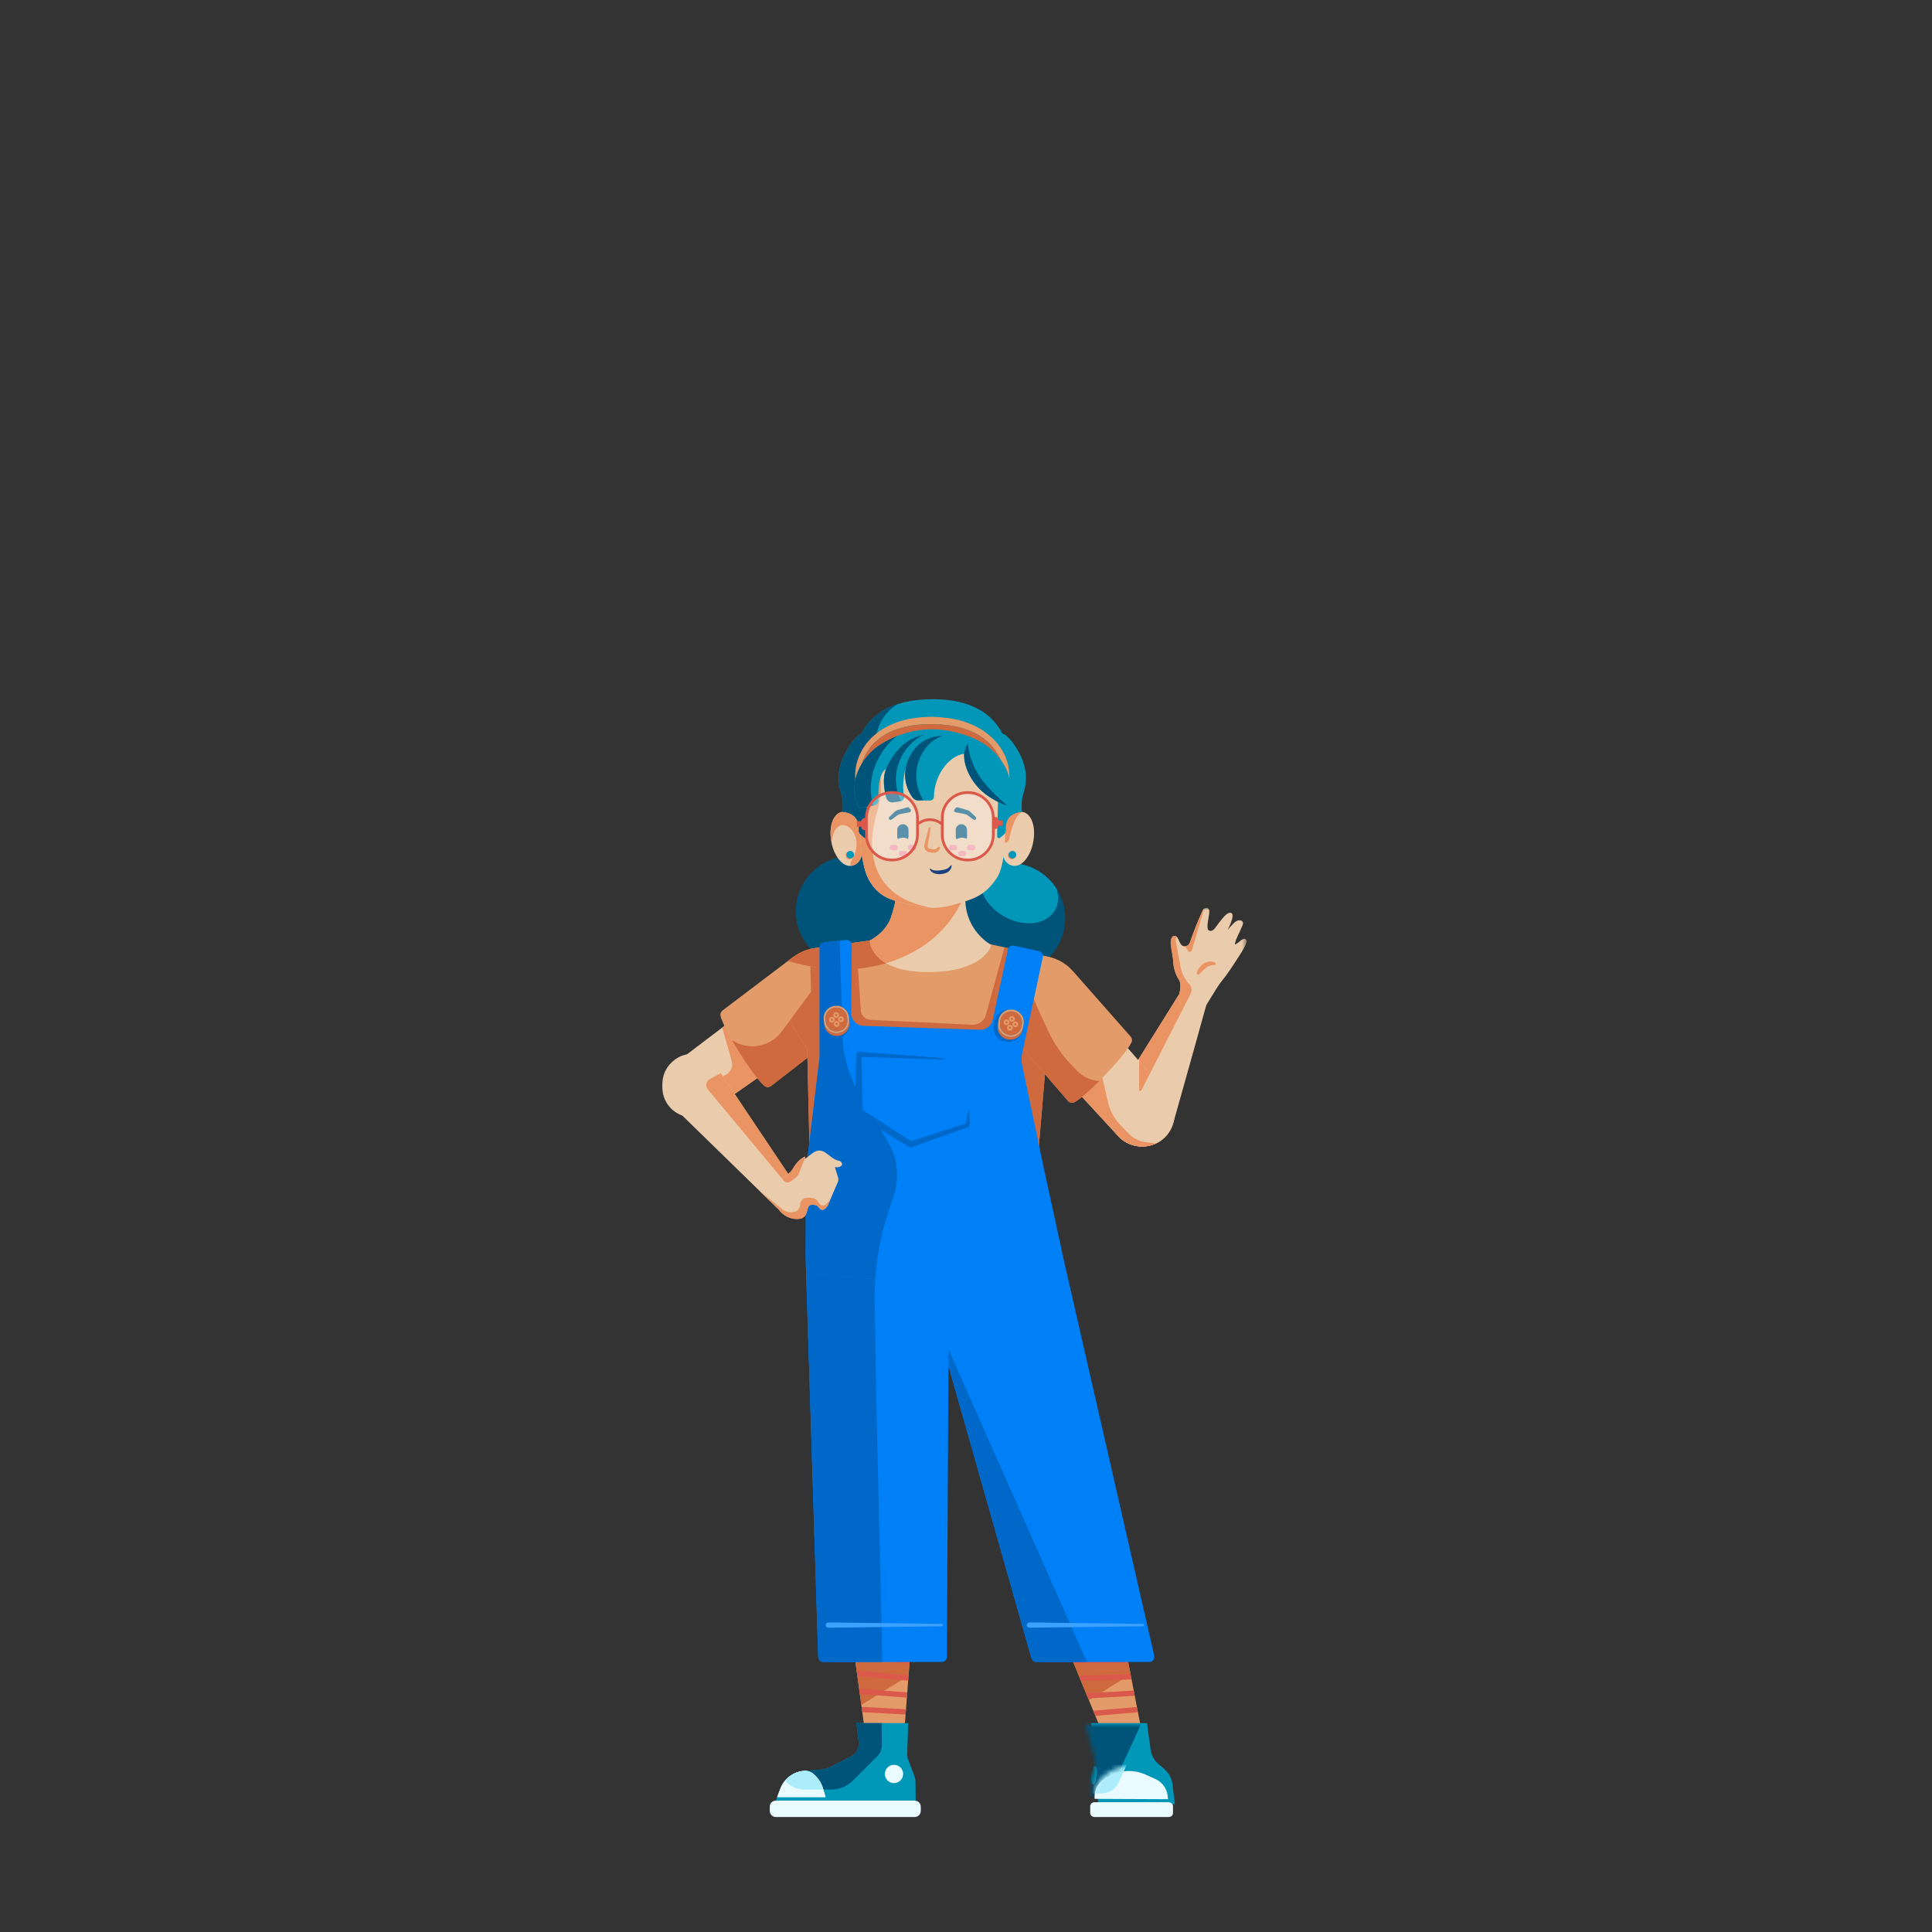 <?xml version="1.0" encoding="UTF-8"?>
<svg width="420px" height="420px" viewBox="0 0 420 420" version="1.1" xmlns="http://www.w3.org/2000/svg" xmlns:xlink="http://www.w3.org/1999/xlink">
    <rect x="0" y="0" width="420" height="420" fill="#333333" stroke="none"/>
    <title>5. Elements_Illustrations/2.Vector/Girl</title>
    <defs>
        <polygon id="path-1" points="0 0 16.505 0 16.505 22.556 0 22.556"></polygon>
        <path d="M0,0 L1.937,7.048 C2.214,8.057 2.179,9.129 1.836,10.117 L1.836,10.117 C1.529,11.003 1.385,11.94 1.413,12.88 L1.413,12.88 L1.558,17.92 L18,18 L17.492,13.604 C17.339,12.273 16.709,11.048 15.726,10.171 L15.726,10.171 L14.456,9.039 C13.557,8.237 12.974,7.124 12.814,5.909 L12.814,5.909 L12.039,0" id="path-3"></path>
        <path d="M0,0 L1.937,7.048 C2.214,8.057 2.179,9.129 1.836,10.117 L1.836,10.117 C1.529,11.003 1.385,11.94 1.413,12.88 L1.413,12.88 L1.558,17.92 L18,18 L17.492,13.604 C17.339,12.273 16.709,11.048 15.726,10.171 L15.726,10.171 L14.456,9.039 C13.557,8.237 12.974,7.124 12.814,5.909 L12.814,5.909 L12.039,0" id="path-5"></path>
        <path d="M2.758,1.532 L2.118,1.993 C0.752,2.976 -0.046,4.635 0.002,6.389 L0.002,6.389 L0.017,6.919 L16,7 L15.891,5.992 C15.703,4.244 14.684,2.721 13.194,1.958 L13.194,1.958 L11.089,0.882 C9.937,0.291 8.694,0 7.456,0 L7.456,0 C5.809,0 4.169,0.516 2.758,1.532" id="path-7"></path>
    </defs>
    <g id="5.-Elements_Illustrations/2.Vector/Girl" stroke="none" stroke-width="1" fill="none" fill-rule="evenodd">
        <g id="Group-273" transform="translate(144, 152)">
            <g id="Group-238">
                <path d="M76.247,36.682 C76.247,40.65 73.018,43.866 69.034,43.866 C65.051,43.866 61.821,40.65 61.821,36.682 C61.821,32.713 65.051,29.497 69.034,29.497 C73.018,29.497 76.247,32.713 76.247,36.682" id="Fill-1" fill="#0297B8"></path>
                <path d="M86.734,52.024 C84.301,58.2 77.302,61.241 71.102,58.818 C64.902,56.394 61.849,49.422 64.282,43.245 C66.716,37.07 73.714,34.028 79.914,36.452 C86.114,38.876 89.167,45.848 86.734,52.024" id="Fill-3" fill="#00547A"></path>
                <path d="M53.124,46.105 C53.124,52.74 47.725,58.118 41.065,58.118 C34.404,58.118 29.005,52.74 29.005,46.105 C29.005,39.47 34.404,34.092 41.065,34.092 C47.725,34.092 53.124,39.47 53.124,46.105" id="Fill-5" fill="#00547A"></path>
                <path d="M53.11,36.682 C53.11,40.65 49.881,43.866 45.898,43.866 C41.914,43.866 38.685,40.65 38.685,36.682 C38.685,32.713 41.914,29.497 45.898,29.497 C49.881,29.497 53.11,32.713 53.11,36.682" id="Fill-7" fill="#00547A"></path>
                <path d="M79.914,36.452 C76.422,35.086 72.675,35.456 69.634,37.142 C67.997,40.317 69.986,44.754 74.194,47.174 C78.499,49.65 83.485,49.075 85.332,45.889 C86.145,44.486 86.213,42.812 85.667,41.165 C84.344,39.1 82.379,37.415 79.914,36.452" id="Fill-9" fill="#0297B8"></path>
                <path d="M41.648,57.863 L42.503,59.017 C44.65,61.92 43.981,66.015 41.02,68.089 L10.164,89.699 C7.251,91.738 3.232,91.043 1.18,88.145 C-0.821,85.319 -0.219,81.423 2.543,79.327 L32.544,56.563 C35.41,54.388 39.51,54.973 41.648,57.863" id="Fill-11" fill="#EACBAC"></path>
                <path d="M41.02,68.089 C43.981,66.015 44.65,61.92 42.503,59.017 L41.648,57.863 C39.51,54.973 35.41,54.388 32.544,56.563 L13,71.393 L15.089,78.733 C15.406,79.849 14.903,81.034 13.879,81.587 L9.923,83.719 C9.352,84.027 9.217,84.784 9.647,85.269 L12.269,88.224 L41.02,68.089 Z" id="Fill-13" fill="#E99462"></path>
                <path d="M41.73,57.997 L41.73,57.997 C44.942,62.185 44.163,68.169 39.987,71.404 L23.622,84.077 C23.181,84.419 22.56,84.4 22.144,84.029 C21.277,83.258 19.642,81.398 16.818,76.915 C13.843,72.192 12.916,69.922 12.64,68.88 C12.522,68.432 12.69,67.958 13.061,67.677 L28.241,56.183 C32.471,52.981 38.505,53.792 41.73,57.997" id="Fill-15" fill="#E39C69"></path>
                <path d="M32.317,63.605 L25.937,72.239 C23.607,75.392 19.309,76.367 15.839,74.528 L15.152,74.164 C15.621,74.975 16.168,75.883 16.818,76.915 C19.642,81.398 21.277,83.258 22.144,84.029 C22.56,84.4 23.181,84.418 23.622,84.077 L39.874,71.491 L39.251,62.039 L38.743,58.73 C37.984,58.719 37.23,58.683 36.483,58.627 L32.317,63.605 Z" id="Fill-17" fill="#CF693E"></path>
                <path d="M28.241,56.183 L27.269,56.919 C30.158,57.748 33.258,58.385 36.483,58.627 C37.23,58.683 37.984,58.719 38.744,58.73 C39.869,58.746 41.008,58.708 42.154,58.612 C42.019,58.405 41.883,58.198 41.73,57.997 C38.505,53.792 32.471,52.98 28.241,56.183" id="Fill-19" fill="#CF693E"></path>
                <path d="M39.675,115.468 C35.228,114.722 31.982,110.872 31.982,106.379 L31.982,97.875 L31.486,76.111 L26.501,68.068 C22.993,62.405 26.484,55.018 33.101,54.106 L57.171,50.785 C58.158,50.656 59.16,50.687 60.138,50.877 L83.572,55.924 C89.846,57.275 92.863,64.427 89.441,69.837 L83.336,79.49 L81.672,99.154 C81.601,99.986 81.644,100.823 81.801,101.644 L82.397,104.781 C83.38,109.954 79.828,114.906 74.592,115.628 C70.538,116.187 64.908,116.626 57.212,116.626 C49.086,116.626 43.49,116.108 39.675,115.468" id="Fill-21" fill="#E39C69"></path>
                <path d="M83.336,79.49 L85.71,75.737 C85.396,75.242 85.104,74.735 84.855,74.204 L82.092,68.319 L76.149,54.325 L74.359,53.94 L70.334,68.613 C69.969,69.943 68.725,70.841 67.342,70.774 L45.2,69.698 C44.098,69.644 43.21,68.776 43.136,67.679 L42.522,58.582 C41.251,58.703 39.99,58.748 38.744,58.73 C37.984,58.719 37.23,58.683 36.483,58.627 C35.012,58.516 33.565,58.325 32.153,58.07 L32.317,63.605 L27.65,69.921 L31.485,76.111 L31.64,82.877 L31.983,97.875 L31.983,106.379 C31.983,110.872 35.228,114.721 39.675,115.468 C43.49,116.108 49.086,116.625 57.213,116.625 C64.907,116.625 70.538,116.188 74.592,115.628 C79.828,114.905 83.38,109.955 82.397,104.782 L81.801,101.643 C81.644,100.823 81.601,99.985 81.672,99.154 L83.336,79.49 Z" id="Fill-23" fill="#CF693E"></path>
                <path d="M38.744,58.73 C39.99,58.748 41.251,58.704 42.523,58.582 C46.75,58.18 51.086,56.948 55.351,54.472 C57.209,53.394 58.775,52.164 60.102,50.871 C59.136,50.687 58.147,50.657 57.171,50.784 L33.101,54.105 C30.831,54.418 28.929,55.494 27.551,57 C29.034,57.417 30.572,57.783 32.153,58.07 C33.565,58.325 35.012,58.516 36.483,58.627 C37.23,58.683 37.984,58.719 38.744,58.73" id="Fill-25" fill="#CF693E"></path>
                <path d="M89.279,209.253 L97.544,229.326 C98.124,230.737 99.503,231.658 101.034,231.658 C103.405,231.658 105.189,229.504 104.737,227.185 L100.591,205.886 C100.05,203.108 97.608,201.102 94.767,201.102 C90.549,201.102 87.679,205.365 89.279,209.253" id="Fill-27" fill="#E39C69"></path>
                <path d="M100.591,205.886 C100.05,203.108 97.608,201.102 94.767,201.102 C90.549,201.102 87.679,205.365 89.279,209.254 L92.721,217.613 L101.781,211.998 L100.591,205.886 Z" id="Fill-29" fill="#CF693E"></path>
                <path d="M88.972,205.76 L100.603,205.951 L100.59,205.887 C100.517,205.506 100.404,205.142 100.263,204.794 L89.355,204.615 C89.19,204.982 89.059,205.364 88.972,205.76" id="Fill-31" fill="#DB594A"></path>
                <path d="M101.075,208.373 L89.011,208.423 C89.081,208.701 89.166,208.978 89.28,209.253 L89.411,209.572 L101.299,209.523 L101.075,208.373 Z" id="Fill-33" fill="#DB594A"></path>
                <polygon id="Fill-35" fill="#DB594A" points="101.993 213.091 101.77 211.945 90.516 212.257 90.985 213.397"></polygon>
                <polygon id="Fill-37" fill="#DB594A" points="102.687 216.656 102.465 215.515 92.092 216.084 92.556 217.212"></polygon>
                <polygon id="Fill-39" fill="#DB594A" points="103.38 220.216 103.159 219.08 93.663 219.901 94.123 221.017"></polygon>
                <polygon id="Fill-41" fill="#DB594A" points="104.072 223.771 103.852 222.637 95.23 223.706 95.684 224.81"></polygon>
                <path d="M104.756,227.32 C104.748,227.275 104.746,227.23 104.737,227.185 L104.543,226.188 L96.79,227.496 L97.239,228.588 L104.756,227.32 Z" id="Fill-43" fill="#DB594A"></path>
                <path d="M41.697,207.318 L44.532,228.084 C44.78,229.907 46.27,231.31 48.11,231.456 C50.278,231.627 52.172,230.01 52.334,227.85 L53.907,206.951 C54.159,203.593 51.639,200.662 48.268,200.396 C44.363,200.087 41.169,203.451 41.697,207.318" id="Fill-45" fill="#E39C69"></path>
                <path d="M48.268,200.396 L48.268,200.396 C44.363,200.087 41.17,203.451 41.698,207.318 L43.244,218.647 L53.505,212.287 L53.906,206.951 C54.159,203.593 51.639,200.662 48.268,200.396" id="Fill-47" fill="#CF693E"></path>
                <path d="M41.967,204.526 L53.896,205.996 C53.863,205.589 53.791,205.192 53.68,204.809 L42.472,203.428 C42.269,203.775 42.098,204.142 41.967,204.526" id="Fill-49" fill="#DB594A"></path>
                <path d="M53.787,208.538 L41.689,207.216 C41.693,207.251 41.693,207.284 41.697,207.318 L41.844,208.391 L53.701,209.686 L53.787,208.538 Z" id="Fill-51" fill="#DB594A"></path>
                <polygon id="Fill-53" fill="#DB594A" points="53.51 212.219 42.222 211.165 42.382 212.336 53.424 213.367"></polygon>
                <polygon id="Fill-55" fill="#DB594A" points="53.234 215.899 42.761 215.112 42.92 216.278 53.147 217.047"></polygon>
                <polygon id="Fill-57" fill="#DB594A" points="52.957 219.578 43.299 219.056 43.458 220.217 52.871 220.726"></polygon>
                <polygon id="Fill-59" fill="#DB594A" points="52.68 223.256 43.837 222.996 43.995 224.153 52.594 224.405"></polygon>
                <path d="M44.374,226.933 L44.532,228.084 L52.305,228.084 C52.316,228.006 52.329,227.929 52.335,227.85 L52.404,226.933 L44.374,226.933 Z" id="Fill-61" fill="#DB594A"></path>
                <path d="M40.976,229.863 L36.769,231.989 C35.953,232.401 35.063,232.649 34.151,232.719 L30.777,232.977 C28.488,233.152 26.503,234.625 25.68,236.76 L24.646,239.443 L55.066,239.443 L55.024,235.418 C55.019,234.959 54.934,234.505 54.773,234.076 L53.419,230.473 C53.276,230.09 53.209,229.683 53.222,229.274 L53.444,222.586 L42.17,222.586 L42.672,226.696 C42.832,228.002 42.154,229.268 40.976,229.863" id="Fill-63" fill="#0097B8"></path>
                <path d="M29.136,237.038 L36.682,237.038 C38.453,237.038 40.151,236.337 41.404,235.09 L46.706,229.809 C47.354,229.164 47.713,228.288 47.701,227.375 C47.684,226.142 47.661,224.293 47.653,222.586 L42.17,222.586 L42.672,226.696 C42.832,228.002 42.154,229.268 40.976,229.863 L36.769,231.989 C35.953,232.401 35.064,232.649 34.151,232.719 L30.777,232.977 C28.907,233.12 27.253,234.138 26.256,235.667 C26.934,236.499 27.966,237.038 29.136,237.038" id="Fill-65" fill="#00547A"></path>
                <path d="M35.474,238.671 L34.928,236.837 C34.556,235.587 33.824,234.474 32.824,233.634 C32.255,233.156 31.52,232.921 30.777,232.977 C28.488,233.152 26.504,234.625 25.68,236.76 L24.943,238.671 L35.474,238.671 Z" id="Fill-67" fill="#EAFBFF"></path>
                <path d="M52.339,233.644 C52.339,234.741 51.446,235.63 50.345,235.63 C49.244,235.63 48.351,234.741 48.351,233.644 C48.351,232.547 49.244,231.658 50.345,231.658 C51.446,231.658 52.339,232.547 52.339,233.644" id="Fill-69" fill="#EAFBFF"></path>
                <path d="M54.86,243 L24.653,243 C23.93,243 23.345,242.417 23.345,241.697 L23.345,240.746 C23.345,240.026 23.93,239.443 24.653,239.443 L54.86,239.443 C55.582,239.443 56.168,240.026 56.168,240.746 L56.168,241.697 C56.168,242.417 55.582,243 54.86,243" id="Fill-71" fill="#EAFBFF"></path>
                <path d="M35.474,238.671 L34.928,236.837 C34.556,235.587 33.824,234.474 32.824,233.634 C32.255,233.156 31.52,232.921 30.777,232.977 C28.488,233.152 26.504,234.625 25.68,236.76 L24.943,238.671 L35.474,238.671 Z" id="Fill-73" fill="#EAFBFF"></path>
                <path d="M34.928,236.837 C34.556,235.587 33.824,234.474 32.824,233.634 C32.255,233.156 31.52,232.92 30.777,232.977 C29.162,233.1 27.709,233.879 26.698,235.071 C27.653,236.263 29.12,237.038 30.785,237.038 L34.988,237.038 L34.928,236.837 Z" id="Fill-75" fill="#ACEDFB"></path>
                <path d="M111.087,92.046 C113.466,83.656 117.11,70.562 118.639,65.061 C119.046,63.596 118.277,62.066 116.858,61.509 C115.518,60.982 113.992,61.484 113.231,62.703 L98.275,86.648 C95.991,90.305 97.589,95.129 101.609,96.714 C105.643,98.304 109.909,96.205 111.087,92.046" id="Fill-77" fill="#EACBAC"></path>
                <path d="M103.637,85.989 L114.096,65.484 C114.615,64.596 114.533,63.482 113.89,62.678 L113.562,62.269 C113.44,62.402 113.329,62.546 113.23,62.703 L103.648,78.045 C103.66,81.491 103.637,85.989 103.637,85.989" id="Fill-79" fill="#E99462"></path>
                <path d="M107.596,93.414 C105.813,93.609 104.025,93.091 102.623,91.974 L101.15,90.8 C99.615,89.576 98.764,87.701 98.836,85.75 L98.275,86.649 C95.991,90.305 97.589,95.129 101.608,96.714 C105.292,98.166 109.162,96.535 110.705,93.075 L107.596,93.414 Z" id="Fill-81" fill="#E99462"></path>
                <g id="Group-85" transform="translate(110.495, 45.367)">
                    <mask id="mask-2" fill="white">
                        <use xlink:href="#path-1"></use>
                    </mask>
                    <g id="Clip-84"></g>
                    <path d="M15.022,10.24 C13.552,12.511 12.541,14.163 10.754,16.36 C10.387,16.813 8.973,19.109 7.823,21.004 C6.929,22.478 5.029,22.987 3.511,22.161 C2.242,21.471 1.589,20.026 1.912,18.622 C2.167,17.514 2.266,16.253 1.716,15.478 C1.27,14.849 0.631,13.374 0.556,11.639 C0.485,9.989 -0.442,7.419 0.263,6.428 C0.421,6.206 0.507,6.108 0.781,6.09 C1.947,6.014 1.702,8.461 3.135,8.349 C3.637,8.309 4.045,7.93 4.207,7.455 C5.01,5.092 5.939,2.771 6.987,0.505 C7.172,0.104 7.651,-0.12 8.052,0.066 C8.363,0.211 8.388,0.51 8.398,0.784 C8.432,1.68 7.573,4.544 8.289,4.892 C9.242,5.356 9.77,4.142 10.327,3.469 C10.891,2.789 12.245,0.701 13.18,1.111 C14.115,1.521 12.388,4.779 12.388,4.779 C12.388,4.779 13.524,3.38 14.146,2.963 C14.683,2.602 15.35,2.591 15.671,3.049 C15.894,3.369 15.524,3.95 15.346,4.407 C14.915,5.508 14.165,6.661 13.965,7.827 C13.915,8.121 14.583,7.644 14.889,7.38 C15.441,6.903 16.092,6.419 16.45,6.982 C16.755,7.462 15.726,9.151 15.022,10.24" id="Fill-83" fill="#EACBAC" mask="url(#mask-2)"></path>
                </g>
                <path d="M117.482,45.872 C116.434,48.138 115.505,50.459 114.702,52.822 C114.54,53.297 114.132,53.677 113.63,53.716 C113.49,53.727 113.369,53.707 113.258,53.674 L113.644,53.902 C113.91,54.059 114.107,54.31 114.194,54.606 C114.33,55.059 114.976,55.058 115.109,54.603 L117.766,45.53 C117.647,45.617 117.546,45.733 117.482,45.872" id="Fill-86" fill="#E99462"></path>
                <path d="M114.538,61.957 L114.528,61.946 C113.556,60.911 112.902,59.619 112.646,58.224 L111.584,52.452 C111.554,52.152 111.607,51.857 111.729,51.592 C111.604,51.5 111.458,51.445 111.276,51.457 C111.003,51.474 110.917,51.573 110.758,51.795 C110.053,52.786 110.98,55.356 111.051,57.007 C111.126,58.74 111.766,60.216 112.212,60.845 C112.761,61.621 112.662,62.88 112.407,63.989 C112.151,65.103 112.517,66.238 113.311,67.006 L114.838,64.027 C115.188,63.344 115.068,62.514 114.538,61.957" id="Fill-88" fill="#E99462"></path>
                <path d="M119.074,57.923 C119.375,57.803 119.703,57.786 120.068,57.74 L120.108,57.735 C120.193,57.725 120.27,57.671 120.306,57.588 C120.363,57.461 120.306,57.312 120.179,57.256 C119.796,57.087 119.35,56.976 118.9,57.034 C118.455,57.077 118.013,57.234 117.643,57.474 C117.269,57.708 116.958,58.017 116.708,58.355 C116.465,58.703 116.276,59.064 116.186,59.498 C116.167,59.599 116.195,59.709 116.274,59.786 C116.398,59.908 116.598,59.906 116.72,59.782 L116.744,59.758 L117.486,59.006 C117.728,58.765 117.979,58.549 118.236,58.356 C118.496,58.166 118.775,58.033 119.074,57.923" id="Fill-90" fill="#E99462"></path>
                <path d="M77.465,60.07 L77.465,60.07 C74.256,62.856 73.983,67.73 76.861,70.855 L99.058,94.962 C101.689,97.82 106.143,98.023 109.025,95.416 C111.865,92.847 112.131,88.491 109.626,85.598 L88.175,60.828 C85.434,57.663 80.629,57.322 77.465,60.07" id="Fill-92" fill="#EACBAC"></path>
                <path d="M99.058,94.962 C101.198,97.287 104.544,97.854 107.269,96.583 L105.053,96.291 C103.639,96.104 102.331,95.446 101.342,94.423 L99.557,92.576 C98.216,91.188 97.281,89.462 96.853,87.584 L94.877,78.922 L87.739,82.67 L99.058,94.962 Z" id="Fill-94" fill="#E99462"></path>
                <path d="M103.642,84.902 C103.64,85.174 104.009,85.26 104.133,85.017 L105.982,81.391 L103.65,78.697 C103.654,80.954 103.647,83.494 103.642,84.902" id="Fill-96" fill="#E99462"></path>
                <path d="M75.641,58.182 L75.641,58.182 C71.656,61.649 71.221,67.667 74.667,71.666 L88.169,87.334 C88.533,87.756 89.145,87.86 89.627,87.58 C90.63,86.996 92.605,85.498 96.268,81.666 C100.129,77.628 101.491,75.588 101.97,74.621 C102.176,74.205 102.106,73.708 101.798,73.359 L89.222,59.082 C85.718,55.104 79.643,54.702 75.641,58.182" id="Fill-98" fill="#E39C69"></path>
                <path d="M88.169,87.334 C88.533,87.756 89.145,87.861 89.627,87.58 C90.505,87.069 92.126,85.859 94.973,82.997 C93.16,82.9 91.44,82.122 90.172,80.802 L88.843,79.419 C86.849,77.344 85.21,74.959 83.988,72.357 L82.092,68.319 L77.295,57.026 C76.716,57.347 76.161,57.731 75.641,58.182 C71.656,61.648 71.221,67.667 74.667,71.666 L88.169,87.334 Z" id="Fill-100" fill="#CF693E"></path>
                <path d="M58.47,35.329 C54.72,35.329 51.563,38.085 51.032,41.784 C50.754,43.718 50.299,45.695 49.661,47.507 C48.496,50.814 45.076,52.481 45.076,52.481 C45.076,52.481 45.254,59.319 57.718,59.319 C70.181,59.319 71.5,53.425 71.5,53.425 C71.5,53.425 65.945,50.539 65.847,43.53 C65.83,42.322 65.816,41.286 65.805,40.401 C65.768,37.592 62.495,35.329 58.47,35.329" id="Fill-102" fill="#EACBAC"></path>
                <path d="M65.829,42.23 C65.82,41.562 65.812,40.949 65.805,40.4 C65.768,37.591 62.495,35.329 58.47,35.329 C54.72,35.329 51.562,38.085 51.032,41.784 C50.754,43.718 50.299,45.695 49.661,47.507 C48.496,50.814 45.076,52.481 45.076,52.481 C45.076,52.481 45.155,55.369 48.631,57.391 C50.873,56.717 53.122,55.766 55.351,54.472 C61.349,50.991 64.351,45.953 65.829,42.23" id="Fill-104" fill="#E99462"></path>
                <path d="M43.278,30.268 C43.809,33.394 43.309,35.601 41.394,36.152 C39.162,36.795 37.343,33.891 36.819,31.451 C35.864,27.009 37.631,24.325 39.458,24.507 C42.898,24.85 42.86,27.808 43.278,30.268" id="Fill-106" fill="#EACBAC"></path>
                <path d="M74.075,30.268 C73.544,33.394 74.045,35.601 75.96,36.152 C78.191,36.795 80.011,33.891 80.535,31.451 C81.489,27.009 79.722,24.325 77.896,24.507 C74.455,24.85 74.493,27.808 74.075,30.268" id="Fill-108" fill="#EACBAC"></path>
                <path d="M39.458,24.507 C37.721,24.334 36.042,26.757 36.703,30.817 C36.838,30.712 36.953,30.44 37.019,29.94 C37.238,28.276 38.37,27.386 39.119,27.359 C41.347,27.279 43.412,30.961 41.398,34.52 C40.925,35.357 40.751,35.992 40.955,36.232 C41.1,36.22 41.245,36.195 41.394,36.152 C43.308,35.601 43.809,33.394 43.278,30.268 C42.861,27.808 42.898,24.85 39.458,24.507" id="Fill-110" fill="#E99462"></path>
                <path d="M78.209,24.507 C78.105,24.498 78.001,24.497 77.896,24.507 C74.455,24.85 74.493,27.808 74.075,30.268 C74.024,30.569 73.986,30.86 73.954,31.144 C74.616,31.327 75.209,31.11 75.387,30.331 C76.044,27.47 76.767,25.25 78.209,24.507" id="Fill-112" fill="#E99462"></path>
                <path d="M76.757,33.978 C76.757,34.433 76.387,34.802 75.93,34.802 C75.472,34.802 75.102,34.433 75.102,33.978 C75.102,33.522 75.472,33.153 75.93,33.153 C76.387,33.153 76.757,33.522 76.757,33.978" id="Fill-114" fill="#E99462"></path>
                <path d="M41.483,33.978 C41.483,34.433 41.112,34.802 40.655,34.802 C40.198,34.802 39.827,34.433 39.827,33.978 C39.827,33.522 40.198,33.153 40.655,33.153 C41.112,33.153 41.483,33.522 41.483,33.978" id="Fill-116" fill="#E99462"></path>
                <path d="M76.94,33.806 C76.94,34.261 76.569,34.63 76.112,34.63 C75.655,34.63 75.284,34.261 75.284,33.806 C75.284,33.35 75.655,32.981 76.112,32.981 C76.569,32.981 76.94,33.35 76.94,33.806" id="Fill-118" fill="#0297B8"></path>
                <path d="M41.665,33.806 C41.665,34.261 41.295,34.63 40.837,34.63 C40.38,34.63 40.01,34.261 40.01,33.806 C40.01,33.35 40.38,32.981 40.837,32.981 C41.295,32.981 41.665,33.35 41.665,33.806" id="Fill-120" fill="#0297B8"></path>
                <path d="M60.57,10.889 C68.257,10.834 74.485,17.172 74.4,24.965 L74.395,25.474 C74.466,25.878 75.085,35.328 72.643,38.956 C70.018,42.854 67.457,43.521 63.02,44.765 C60.288,45.531 57.402,45.562 54.649,44.879 C50.019,43.729 47.141,43.347 44.826,39.137 C42.74,35.34 42.883,26.103 42.95,25.699 L42.94,25.189 C42.784,17.397 48.953,10.971 56.64,10.917 L60.57,10.889 Z" id="Fill-122" fill="#EACBAC"></path>
                <path d="M54.649,44.879 C55.935,45.198 57.249,45.355 58.564,45.36 C43.487,42.76 44.831,30.262 46.719,24.342 C47.763,21.07 47.519,17.25 47.183,14.82 C44.502,17.431 42.859,21.123 42.94,25.189 L42.95,25.698 C42.883,26.103 42.74,35.339 44.827,39.136 C47.14,43.347 50.018,43.729 54.649,44.879" id="Fill-124" fill="#E99462"></path>
                <path d="M53.378,30.39 C53.455,30.23 53.501,30.054 53.501,29.865 L53.501,28.4 C53.501,27.726 52.952,27.179 52.276,27.179 C51.599,27.179 51.05,27.726 51.05,28.4 L51.05,29.865 C51.05,30.058 51.099,30.237 51.179,30.4 C51.509,30.218 51.883,30.106 52.287,30.106 C52.684,30.106 53.052,30.215 53.378,30.39" id="Fill-126" fill="#00547A"></path>
                <path d="M66.134,30.333 C66.194,30.189 66.227,30.031 66.227,29.865 L66.227,28.4 C66.227,27.726 65.679,27.18 65.002,27.18 C64.326,27.18 63.777,27.726 63.777,28.4 L63.777,29.865 C63.777,30.08 63.838,30.28 63.936,30.456 C64.289,30.238 64.702,30.106 65.148,30.106 C65.502,30.106 65.834,30.192 66.134,30.333" id="Fill-128" fill="#00547A"></path>
                <path d="M68.083,26.152 L68.083,26.152 C67.946,26.267 67.748,26.274 67.605,26.167 L66.435,25.293 C66.203,25.119 65.933,25.001 65.648,24.947 L63.715,24.582 C63.427,24.527 63.305,24.182 63.496,23.96 L63.781,23.628 C63.878,23.516 64.031,23.469 64.174,23.509 L66.161,24.058 C66.462,24.141 66.738,24.297 66.965,24.512 L68.098,25.587 C68.262,25.743 68.255,26.005 68.083,26.152" id="Fill-130" fill="#00547A"></path>
                <path d="M49.353,26.152 L49.353,26.152 C49.489,26.267 49.687,26.274 49.831,26.167 L51.001,25.293 C51.233,25.119 51.503,25.001 51.788,24.947 L53.72,24.582 C54.009,24.527 54.13,24.182 53.94,23.96 L53.654,23.628 C53.558,23.516 53.405,23.469 53.261,23.509 L51.275,24.058 C50.973,24.141 50.697,24.297 50.471,24.512 L49.338,25.587 C49.174,25.743 49.181,26.005 49.353,26.152" id="Fill-132" fill="#00547A"></path>
                <path d="M66.766,31.685 L67.485,31.685 C67.771,31.685 68.002,31.916 68.002,32.2 L68.002,32.334 C68.002,32.619 67.771,32.849 67.485,32.849 L66.766,32.849 C66.48,32.849 66.249,32.619 66.249,32.334 L66.249,32.2 C66.249,31.916 66.48,31.685 66.766,31.685" id="Fill-134" fill="#F0909E"></path>
                <path d="M64.789,32.969 L65.508,32.969 C65.794,32.969 66.025,33.2 66.025,33.484 L66.025,33.618 C66.025,33.903 65.794,34.134 65.508,34.134 L64.789,34.134 C64.503,34.134 64.272,33.903 64.272,33.618 L64.272,33.484 C64.272,33.2 64.503,32.969 64.789,32.969" id="Fill-136" fill="#F0909E"></path>
                <path d="M62.812,31.685 L63.531,31.685 C63.817,31.685 64.048,31.916 64.048,32.2 L64.048,32.334 C64.048,32.619 63.817,32.849 63.531,32.849 L62.812,32.849 C62.527,32.849 62.295,32.619 62.295,32.334 L62.295,32.2 C62.295,31.916 62.527,31.685 62.812,31.685" id="Fill-138" fill="#F0909E"></path>
                <path d="M53.905,31.685 L54.624,31.685 C54.909,31.685 55.14,31.916 55.14,32.2 L55.14,32.334 C55.14,32.619 54.909,32.849 54.624,32.849 L53.905,32.849 C53.619,32.849 53.388,32.619 53.388,32.334 L53.388,32.2 C53.388,31.916 53.619,31.685 53.905,31.685" id="Fill-140" fill="#F0909E"></path>
                <path d="M51.928,32.969 L52.646,32.969 C52.932,32.969 53.163,33.2 53.163,33.484 L53.163,33.618 C53.163,33.903 52.932,34.134 52.646,34.134 L51.928,34.134 C51.642,34.134 51.411,33.903 51.411,33.618 L51.411,33.484 C51.411,33.2 51.642,32.969 51.928,32.969" id="Fill-142" fill="#F0909E"></path>
                <path d="M49.951,31.685 L50.669,31.685 C50.955,31.685 51.186,31.916 51.186,32.2 L51.186,32.334 C51.186,32.619 50.955,32.849 50.669,32.849 L49.951,32.849 C49.665,32.849 49.434,32.619 49.434,32.334 L49.434,32.2 C49.434,31.916 49.665,31.685 49.951,31.685" id="Fill-144" fill="#F0909E"></path>
                <path d="M58.299,28.043 C58.208,28.688 58.108,29.332 57.992,29.972 L57.647,31.865 C57.621,32.068 57.715,32.275 57.87,32.4 C57.947,32.462 58.038,32.508 58.137,32.524 C58.233,32.539 58.443,32.556 58.591,32.572 L59.069,32.627 C59.168,32.637 59.271,32.633 59.371,32.6 C59.473,32.569 59.564,32.523 59.66,32.437 C59.782,32.325 59.904,32.214 60.04,32.114 C60.134,32.046 60.265,32.065 60.334,32.159 C60.379,32.221 60.386,32.3 60.358,32.365 C60.291,32.52 60.21,32.664 60.128,32.807 C60.027,32.978 59.855,33.142 59.659,33.243 C59.461,33.342 59.232,33.395 59.006,33.378 C58.827,33.363 58.676,33.35 58.51,33.33 C58.334,33.308 58.218,33.303 57.992,33.266 C57.769,33.224 57.558,33.12 57.386,32.975 C57.036,32.687 56.86,32.209 56.931,31.768 C57.077,31.078 57.245,30.49 57.401,29.845 C57.56,29.214 57.734,28.587 57.917,27.961 C57.947,27.858 58.056,27.798 58.16,27.828 C58.254,27.855 58.312,27.948 58.299,28.043" id="Fill-146" fill="#E99462"></path>
                <path d="M58.3,36.851 C58.6,37.131 59,37.223 59.393,37.25 C59.792,37.271 60.205,37.238 60.623,37.175 C61.04,37.119 61.44,37.039 61.784,36.892 C62.131,36.752 62.403,36.505 62.692,36.126 C62.725,36.082 62.787,36.074 62.831,36.107 C62.856,36.126 62.87,36.156 62.87,36.185 L62.87,36.194 C62.868,36.661 62.604,37.21 62.148,37.508 C61.707,37.817 61.207,37.941 60.732,37.998 C60.256,38.056 59.753,38.054 59.263,37.905 C58.787,37.766 58.269,37.448 58.144,36.91 C58.133,36.866 58.16,36.822 58.205,36.812 C58.232,36.806 58.26,36.814 58.279,36.832 L58.3,36.851 Z" id="Fill-148" fill="#1C417D"></path>
                <path d="M77.66,11.853 C76.801,10.213 75.317,7.943 73.905,7.448 C71.805,3.425 67.469,0 58.78,0 C49.669,0 45.275,3.536 43.219,7.546 C41.878,8.19 40.506,10.302 39.693,11.853 C37.878,15.318 38.155,18.395 38.861,20.469 C39.488,22.31 39.186,24.511 39.186,24.511 C39.186,24.511 39.609,24.431 40.481,24.742 C42.62,25.503 42.765,27.365 42.679,28.348 C42.642,28.768 42.808,29.177 43.128,29.452 L43.896,30.108 C44.172,30.345 44.6,30.143 44.59,29.779 L44.398,22.373 C44.398,22.373 47.24,19.184 48.09,13.065 C50.658,11.545 54.043,10.322 58.294,10.322 C62.931,10.322 66.641,11.987 69.403,13.944 C70.386,19.487 72.955,22.373 72.955,22.373 L72.763,29.779 C72.754,30.143 73.182,30.345 73.458,30.108 L74.225,29.452 C74.546,29.177 74.711,28.768 74.675,28.348 C74.589,27.365 74.734,25.503 76.873,24.742 C77.745,24.431 78.167,24.511 78.167,24.511 C78.167,24.511 77.866,22.31 78.493,20.469 C79.199,18.395 79.476,15.318 77.66,11.853" id="Fill-150" fill="#0297B8"></path>
                <path d="M43.219,7.546 C41.878,8.189 40.506,10.302 39.694,11.853 C37.878,15.318 38.155,18.395 38.861,20.468 C39.488,22.31 39.186,24.51 39.186,24.51 C39.186,24.51 39.609,24.431 40.481,24.741 C42.62,25.503 42.765,27.366 42.679,28.349 C42.642,28.768 42.808,29.177 43.129,29.451 L43.895,30.108 C44.172,30.345 44.6,30.142 44.59,29.779 L44.398,22.373 C44.398,22.373 46.12,20.429 47.284,16.682 C44.402,7.227 48.155,2.934 51.053,1.108 C46.968,2.461 44.578,4.896 43.219,7.546" id="Fill-152" fill="#00547A"></path>
                <path d="M74.972,13.612 C74.323,11.433 72.954,9.475 71.221,7.982 C69.495,6.461 67.395,5.437 65.242,4.761 C63.068,4.137 60.833,3.883 58.618,3.826 C58.063,3.818 57.507,3.87 56.951,3.891 C56.397,3.914 55.842,3.94 55.286,4.037 C54.732,4.118 54.176,4.187 53.623,4.282 C53.074,4.417 52.523,4.543 51.978,4.69 C49.82,5.355 47.695,6.36 45.981,7.913 C45.767,8.106 45.547,8.29 45.342,8.491 L44.769,9.139 C44.585,9.361 44.375,9.558 44.217,9.8 L43.737,10.515 C43.396,10.977 43.181,11.518 42.918,12.021 C42.667,12.531 42.514,13.085 42.317,13.612 C41.726,15.796 41.759,18.122 42.488,20.178 C42.53,20.296 42.649,20.375 42.779,20.361 C42.803,20.359 42.825,20.348 42.846,20.34 C42.782,20.321 42.731,20.272 42.726,20.205 C42.587,18.188 42.749,16.123 43.342,14.126 C43.943,12.138 45.114,10.261 46.748,8.877 C48.368,7.47 50.381,6.616 52.402,6.098 C53.418,5.837 54.451,5.673 55.483,5.571 C56.516,5.457 57.549,5.423 58.58,5.417 C60.64,5.445 62.721,5.631 64.751,6.164 C66.766,6.713 68.756,7.586 70.38,8.972 C72.022,10.331 73.232,12.168 73.896,14.137 C74.554,16.114 74.763,18.186 74.628,20.205 C74.624,20.277 74.567,20.324 74.5,20.339 C74.504,20.341 74.507,20.344 74.511,20.346 C74.656,20.397 74.814,20.322 74.866,20.178 C75.603,18.124 75.614,15.785 74.972,13.612" id="Fill-154" fill="#E39C69"></path>
                <path d="M74.628,20.204 C74.763,18.186 74.553,16.114 73.896,14.137 C73.232,12.168 72.022,10.331 70.381,8.972 C68.756,7.586 66.766,6.713 64.751,6.164 C62.721,5.631 60.639,5.444 58.58,5.417 C57.548,5.423 56.516,5.458 55.483,5.571 C54.452,5.673 53.418,5.837 52.402,6.098 C50.381,6.617 48.369,7.47 46.748,8.877 C45.114,10.261 43.943,12.138 43.342,14.126 C42.748,16.123 42.587,18.188 42.727,20.204 C42.731,20.272 42.782,20.321 42.847,20.34 C42.857,20.343 42.864,20.352 42.876,20.353 C42.964,20.359 43.04,20.292 43.046,20.204 C43.196,18.217 43.487,16.236 44.237,14.44 C44.938,12.634 46.095,11.054 47.584,9.895 C49.083,8.742 50.88,7.995 52.764,7.583 C54.643,7.14 56.61,7.001 58.572,7.01 C60.537,7.011 62.495,7.188 64.375,7.638 C66.251,8.083 68.042,8.844 69.556,9.99 C71.065,11.138 72.26,12.691 73.017,14.475 C73.821,16.246 74.157,18.22 74.308,20.204 C74.314,20.283 74.376,20.348 74.457,20.354 C74.474,20.355 74.485,20.342 74.5,20.339 C74.567,20.324 74.623,20.277 74.628,20.204" id="Fill-156" fill="#CF693E"></path>
                <path d="M75.878,21.845 C75.861,22.683 75,23.243 74.226,22.913 C73.087,22.428 71.503,21.639 70.117,20.54 C66.92,18.004 65.453,14.362 65.591,11.862 C62.274,12.307 59.093,16.521 59.033,21.187 C59.027,21.653 58.645,22.026 58.177,22.026 L55.737,22.026 C55.185,22.026 54.665,21.768 54.345,21.32 C53.522,20.171 52.199,17.692 53.021,14.421 C53.021,14.421 51.897,18.209 52.554,21.001 C52.686,21.558 52.324,22.107 51.755,22.186 L50.166,22.409 C49.492,22.503 48.852,22.088 48.672,21.434 C48.259,19.933 47.749,17.231 48.638,15.136 C46.919,16.13 46.889,20.289 46.958,22.063 C46.977,22.532 46.649,22.944 46.188,23.038 L42.883,23.711 C42.883,23.711 41.714,22.346 41.714,19.619 C41.714,15.039 44.889,11.497 47.084,10.068 C55.17,4.803 62.516,6.764 65.328,7.637 C68.927,8.753 72.18,10.555 74.479,14.657 C75.748,16.922 75.916,19.982 75.878,21.845" id="Fill-158" fill="#0297B8"></path>
                <path d="M68.867,16.644 C66.564,13.06 66.406,9.671 66.406,9.671 C66.406,9.671 65.758,10.46 65.589,11.984 C65.503,14.479 66.97,18.043 70.116,20.539 C71.502,21.639 73.087,22.428 74.227,22.913 C74.446,23.007 74.669,23.022 74.88,22.987 C74.056,22.323 70.746,19.568 68.867,16.644" id="Fill-160" fill="#00547A"></path>
                <path d="M61.018,7.943 C58.333,7.975 55.944,9.145 54.479,11.278 C53.507,12.695 52.994,14.139 52.758,15.491 C52.898,14.838 53.021,14.421 53.021,14.421 C52.2,17.692 53.523,20.171 54.344,21.321 C54.592,21.667 54.96,21.895 55.37,21.983 L56.706,21.972 C52.994,15.547 56.785,9.171 61.018,7.943" id="Fill-162" fill="#00547A"></path>
                <path d="M56.827,7.702 C53.026,8.636 51.069,10.803 49.52,13.355 C49.149,13.967 48.86,14.563 48.633,15.14 C48.635,15.139 48.636,15.137 48.638,15.136 C47.749,17.231 48.259,19.933 48.672,21.434 C48.852,22.088 49.492,22.503 50.166,22.409 L51.755,22.186 C51.8,22.18 51.842,22.166 51.885,22.154 C48.864,15.968 52.446,9.718 56.827,7.702" id="Fill-164" fill="#00547A"></path>
                <path d="M51.043,8.004 C49.755,8.519 48.43,9.191 47.084,10.068 C44.889,11.497 41.714,15.039 41.714,19.619 C41.714,22.346 42.883,23.712 42.883,23.712 L45.872,23.102 C44.004,17.568 46.917,10.964 51.043,8.004" id="Fill-166" fill="#00547A"></path>
                <path d="M106.924,207.944 L86.62,119.104 C85.035,112.169 78.844,107.248 71.704,107.248 C61.556,107.248 54.221,116.909 56.983,126.636 L80.233,208.494 C80.369,208.973 80.808,209.303 81.307,209.303 L105.836,209.303 C106.552,209.303 107.083,208.64 106.924,207.944" id="Fill-168" fill="#0080F6"></path>
                <path d="M60.807,138.198 L62.858,147.321 L80.233,208.494 C80.369,208.973 80.808,209.303 81.307,209.303 L92.291,209.303 L60.807,138.198 Z" id="Fill-170" fill="#0068C9"></path>
                <path d="M104.424,201.548 L79.778,201.854 C79.459,201.858 79.197,201.604 79.193,201.286 C79.19,200.968 79.445,200.707 79.764,200.703 L79.778,200.703 L104.424,201.009 C104.574,201.011 104.693,201.133 104.692,201.282 C104.69,201.429 104.571,201.547 104.424,201.548" id="Fill-172" fill="#3CA1FF"></path>
                <path d="M47.017,107.248 L46.475,107.248 C37.838,107.248 30.914,114.366 31.185,122.965 L33.872,208.226 C33.89,208.826 34.385,209.303 34.988,209.303 L60.723,209.303 C61.337,209.303 61.836,208.809 61.84,208.197 L62.316,122.572 C62.363,114.123 55.499,107.248 47.017,107.248" id="Fill-174" fill="#0080F6"></path>
                <path d="M46.504,152.946 L46.153,130.779 C46.053,124.436 46.993,118.119 48.937,112.078 L50.355,107.672 C50.36,107.654 50.365,107.637 50.37,107.619 C49.291,107.379 48.17,107.248 47.017,107.248 L46.475,107.248 C37.838,107.248 30.914,114.366 31.185,122.966 L33.872,208.225 C33.891,208.826 34.385,209.303 34.988,209.303 L47.826,209.303 L46.504,152.946 Z" id="Fill-176" fill="#0068C9"></path>
                <path d="M60.72,201.548 L36.074,201.854 C35.755,201.858 35.493,201.604 35.489,201.286 C35.485,200.968 35.74,200.707 36.06,200.703 L36.074,200.703 L60.72,201.009 C60.87,201.011 60.989,201.133 60.987,201.282 C60.986,201.429 60.866,201.547 60.72,201.548" id="Fill-178" fill="#3CA1FF"></path>
                <path d="M31.146,121.352 L31.182,104.477 C31.184,103.266 31.259,102.055 31.404,100.853 L34.192,77.746 L34.185,53.974 C34.185,53.406 34.613,52.929 35.18,52.868 L39.931,52.351 C40.596,52.278 41.175,52.8 41.169,53.465 L41.045,68.212 C41.032,69.72 42.228,70.963 43.741,71.014 L68.996,71.865 C70.345,71.911 71.534,70.986 71.818,69.671 L75.106,54.443 C75.236,53.841 75.832,53.459 76.436,53.59 L81.849,54.768 C82.449,54.899 82.831,55.488 82.702,56.087 L78.184,77.13 C78.021,77.889 78.019,78.673 78.179,79.432 L82.838,101.59 L86.57,118.688 C87.022,120.755 85.65,122.779 83.557,123.135 L63.247,126.591 C60.736,127.018 58.18,127.122 55.642,126.9 L34.546,125.057 C32.619,124.888 31.142,123.279 31.146,121.352" id="Fill-180" fill="#0080F6"></path>
                <path d="M42.836,85.828 C40.552,81.988 39.284,77.633 39.151,73.171 L38.533,52.502 L35.18,52.868 C34.614,52.929 34.184,53.406 34.184,53.974 L34.192,77.746 L31.404,100.852 C31.259,102.056 31.184,103.266 31.182,104.478 L31.146,121.352 C31.142,123.279 32.619,124.888 34.546,125.057 L46.271,126.082 C46.581,121.328 47.474,116.625 48.937,112.078 L50.355,107.672 C51.576,103.875 51.108,99.74 49.069,96.31 L42.836,85.828 Z" id="Fill-182" fill="#0068C9"></path>
                <path d="M43.271,77.778 L43.524,89.303 L54.04,96.081 L65.942,92.241 L66.51,89.479 C66.518,89.439 66.549,89.413 66.585,89.399 L67.176,79.672 C67.207,79.162 66.82,78.722 66.309,78.686 L61.182,78.321 C61.159,78.333 61.138,78.349 61.11,78.347 L43.271,77.778 Z" id="Fill-184" fill="#0080F6"></path>
                <path d="M66.75,89.502 C66.749,89.447 66.71,89.397 66.653,89.386 C66.628,89.38 66.607,89.39 66.585,89.399 C66.549,89.413 66.518,89.439 66.51,89.479 L65.942,92.241 L54.04,96.081 L43.524,89.303 L43.271,77.777 L61.11,78.347 C61.138,78.348 61.159,78.333 61.182,78.321 C61.23,78.297 61.269,78.258 61.273,78.202 C61.28,78.114 61.214,78.038 61.127,78.032 L42.727,76.641 L42.698,76.639 C42.394,76.633 42.142,76.873 42.135,77.175 L42.135,77.2 L41.86,89.762 C41.854,90.039 41.993,90.312 42.247,90.466 L42.252,90.469 L53.604,97.333 L53.623,97.344 C53.778,97.436 53.971,97.462 54.155,97.396 L66.481,93.025 L66.53,93.007 C66.683,92.953 66.791,92.807 66.789,92.636 L66.75,89.502 Z" id="Fill-186" fill="#0068C9"></path>
                <path d="M75.701,67.571 C74.004,67.311 72.41,68.477 72.15,70.168 L72.028,70.958 C71.903,71.777 72.105,72.596 72.597,73.265 C73.09,73.932 73.814,74.37 74.635,74.495 L74.666,74.5 C74.825,74.524 74.983,74.536 75.139,74.536 C76.651,74.536 77.981,73.435 78.217,71.902 L78.338,71.113 C78.598,69.421 77.428,67.834 75.701,67.571" id="Fill-188" fill="#0068C9"></path>
                <path d="M77.372,72.909 C76.903,73.252 76.349,73.432 75.778,73.432 C75.641,73.432 75.502,73.422 75.364,73.401 L75.275,73.387 C73.802,73.163 72.787,71.786 73.013,70.319 L73.05,70.075 C73.027,70.165 72.996,70.253 72.981,70.346 L72.895,70.91 C72.669,72.377 73.684,73.754 75.156,73.978 L75.245,73.992 C75.383,74.013 75.52,74.023 75.655,74.023 C76.966,74.023 78.121,73.068 78.326,71.738 L78.374,71.418 C78.219,72.015 77.877,72.539 77.372,72.909" id="Fill-190" fill="#CF693E"></path>
                <path d="M76.209,67.9 L76.12,67.887 C74.864,67.696 73.679,68.559 73.485,69.814 L73.399,70.378 C73.206,71.633 74.074,72.81 75.334,73.003 L75.423,73.016 C76.035,73.108 76.644,72.96 77.141,72.596 C77.639,72.231 77.964,71.696 78.058,71.088 L78.144,70.525 C78.238,69.917 78.088,69.309 77.722,68.813 C77.357,68.317 76.819,67.993 76.209,67.9" id="Fill-192" fill="#CF693E"></path>
                <path d="M78.144,70.525 L78.058,71.088 C77.964,71.696 77.639,72.232 77.141,72.596 C76.644,72.959 76.035,73.108 75.423,73.016 L75.334,73.003 C74.074,72.81 73.206,71.633 73.399,70.378 L73.485,69.814 C73.679,68.559 74.865,67.696 76.12,67.886 L76.209,67.9 C76.819,67.993 77.357,68.317 77.722,68.813 C78.088,69.309 78.238,69.917 78.144,70.525 M78.037,68.583 C77.61,68.003 76.982,67.624 76.268,67.515 L76.179,67.502 C75.466,67.392 74.752,67.568 74.171,67.993 C73.589,68.419 73.209,69.045 73.1,69.755 L73.05,70.075 L73.013,70.319 C72.787,71.786 73.802,73.162 75.275,73.387 L75.364,73.4 C75.503,73.421 75.641,73.432 75.778,73.432 C76.349,73.432 76.904,73.252 77.372,72.909 C77.878,72.54 78.219,72.014 78.374,71.419 C78.398,71.328 78.43,71.241 78.444,71.147 L78.53,70.584 C78.639,69.873 78.464,69.162 78.037,68.583" id="Fill-194" fill="#E39C69"></path>
                <path d="M75.761,69.444 C75.747,69.507 75.758,69.571 75.792,69.625 C75.825,69.68 75.878,69.717 75.941,69.732 C76.005,69.747 76.068,69.736 76.123,69.702 C76.177,69.669 76.215,69.616 76.23,69.554 L76.23,69.553 C76.245,69.491 76.234,69.427 76.2,69.373 C76.167,69.318 76.113,69.28 76.051,69.265 C76.032,69.261 76.014,69.259 75.996,69.259 C75.887,69.259 75.788,69.334 75.761,69.444" id="Fill-196" fill="#CF693E"></path>
                <path d="M76.051,69.265 C76.113,69.28 76.167,69.318 76.2,69.373 C76.234,69.427 76.245,69.491 76.23,69.553 L76.23,69.554 C76.215,69.616 76.177,69.669 76.123,69.702 C76.068,69.736 76.004,69.747 75.941,69.732 C75.878,69.717 75.825,69.68 75.792,69.625 C75.758,69.571 75.747,69.507 75.762,69.444 C75.788,69.334 75.887,69.259 75.996,69.259 C76.014,69.259 76.032,69.262 76.051,69.265 M75.852,70.111 C75.9,70.122 75.949,70.128 75.997,70.128 C76.113,70.128 76.227,70.096 76.329,70.033 C76.472,69.944 76.572,69.806 76.61,69.642 C76.69,69.305 76.479,68.966 76.14,68.887 C75.8,68.808 75.461,69.019 75.381,69.356 C75.343,69.519 75.371,69.687 75.46,69.83 C75.548,69.973 75.688,70.073 75.852,70.111" id="Fill-198" fill="#E39C69"></path>
                <path d="M75.782,71.458 C75.812,71.33 75.731,71.201 75.602,71.17 C75.584,71.166 75.566,71.164 75.547,71.164 C75.438,71.164 75.34,71.239 75.313,71.349 C75.283,71.477 75.363,71.607 75.493,71.637 C75.62,71.668 75.752,71.587 75.782,71.458" id="Fill-200" fill="#CF693E"></path>
                <path d="M75.492,71.637 C75.364,71.606 75.283,71.477 75.313,71.349 C75.34,71.239 75.438,71.164 75.547,71.164 C75.566,71.164 75.584,71.166 75.602,71.17 C75.731,71.2 75.812,71.33 75.782,71.458 C75.751,71.587 75.62,71.668 75.492,71.637 M75.692,70.792 C75.352,70.712 75.013,70.922 74.933,71.26 C74.853,71.597 75.064,71.936 75.403,72.016 C75.451,72.027 75.5,72.032 75.547,72.032 C75.834,72.032 76.094,71.837 76.162,71.547 C76.241,71.21 76.031,70.871 75.692,70.792" id="Fill-202" fill="#E39C69"></path>
                <path d="M76.962,70.729 C76.992,70.601 76.912,70.472 76.782,70.441 C76.764,70.437 76.745,70.435 76.727,70.435 C76.683,70.435 76.639,70.447 76.601,70.471 C76.546,70.505 76.508,70.557 76.494,70.62 C76.479,70.682 76.489,70.746 76.523,70.801 C76.557,70.855 76.61,70.893 76.673,70.908 C76.734,70.921 76.8,70.911 76.854,70.879 C76.909,70.845 76.948,70.791 76.962,70.729" id="Fill-204" fill="#CF693E"></path>
                <path d="M76.673,70.908 C76.61,70.894 76.557,70.855 76.523,70.801 C76.489,70.746 76.479,70.682 76.494,70.619 C76.508,70.558 76.546,70.505 76.601,70.471 C76.639,70.447 76.683,70.435 76.727,70.435 C76.745,70.435 76.764,70.437 76.782,70.442 C76.912,70.472 76.992,70.601 76.962,70.729 C76.947,70.792 76.909,70.845 76.854,70.879 C76.8,70.911 76.734,70.921 76.673,70.908 M76.872,70.063 C76.707,70.025 76.538,70.051 76.395,70.141 C76.252,70.229 76.152,70.368 76.114,70.531 C76.075,70.695 76.103,70.863 76.191,71.006 C76.28,71.149 76.419,71.248 76.584,71.287 C76.632,71.298 76.68,71.303 76.728,71.303 C77.014,71.303 77.274,71.108 77.342,70.818 C77.421,70.48 77.21,70.142 76.872,70.063" id="Fill-206" fill="#E39C69"></path>
                <path d="M75.05,70.282 C75.08,70.154 75,70.025 74.87,69.994 C74.852,69.991 74.833,69.988 74.815,69.988 C74.771,69.988 74.727,70.001 74.689,70.025 C74.634,70.058 74.596,70.111 74.582,70.173 C74.566,70.236 74.577,70.3 74.611,70.354 C74.645,70.409 74.698,70.447 74.76,70.461 L74.761,70.461 C74.822,70.476 74.887,70.465 74.942,70.432 C74.997,70.398 75.035,70.345 75.05,70.282" id="Fill-208" fill="#CF693E"></path>
                <path d="M74.761,70.461 L74.761,70.461 C74.698,70.447 74.645,70.408 74.611,70.354 C74.577,70.299 74.566,70.235 74.582,70.173 C74.596,70.111 74.634,70.058 74.689,70.024 C74.727,70 74.771,69.988 74.815,69.988 C74.833,69.988 74.852,69.99 74.87,69.995 C75,70.025 75.08,70.154 75.05,70.283 C75.035,70.345 74.997,70.398 74.942,70.432 C74.887,70.465 74.822,70.476 74.761,70.461 M75.43,70.371 C75.509,70.034 75.298,69.695 74.959,69.616 C74.796,69.578 74.626,69.605 74.483,69.694 C74.34,69.782 74.239,69.921 74.201,70.084 C74.163,70.248 74.191,70.416 74.28,70.559 C74.368,70.702 74.507,70.801 74.671,70.84 C74.72,70.851 74.768,70.856 74.816,70.856 C75.102,70.856 75.362,70.661 75.43,70.371" id="Fill-210" fill="#E39C69"></path>
                <path d="M40.593,70.332 L40.485,69.54 C40.373,68.719 39.946,67.991 39.284,67.489 C38.621,66.987 37.802,66.772 36.948,66.888 C35.246,67.119 34.05,68.686 34.281,70.382 L34.39,71.173 C34.602,72.727 35.942,73.858 37.474,73.858 C37.613,73.858 37.754,73.848 37.895,73.829 L37.926,73.826 C39.628,73.595 40.825,72.027 40.593,70.332" id="Fill-212" fill="#0068C9"></path>
                <path d="M40.65,70.144 L40.606,69.822 C40.627,70.438 40.449,71.039 40.069,71.536 C40.042,71.572 40.007,71.6 39.978,71.634 C39.546,72.146 38.953,72.483 38.283,72.574 L38.194,72.586 C38.071,72.603 37.949,72.611 37.828,72.611 C37.184,72.611 36.582,72.378 36.109,71.987 C35.605,71.572 35.247,70.978 35.152,70.282 L35.118,70.039 C35.122,70.132 35.116,70.224 35.129,70.318 L35.206,70.883 C35.304,71.594 35.674,72.227 36.248,72.662 C36.723,73.022 37.291,73.212 37.878,73.212 C38.001,73.212 38.125,73.203 38.248,73.187 L38.337,73.175 C39.052,73.077 39.687,72.709 40.124,72.136 C40.56,71.564 40.747,70.857 40.65,70.144" id="Fill-214" fill="#CF693E"></path>
                <path d="M35.539,70.23 C35.711,71.487 36.876,72.372 38.141,72.201 L38.23,72.188 C38.841,72.106 39.384,71.79 39.758,71.301 C40.132,70.811 40.292,70.206 40.209,69.597 L40.132,69.032 C39.974,67.878 38.98,67.039 37.842,67.039 C37.739,67.039 37.635,67.046 37.529,67.06 L37.441,67.072 C36.829,67.155 36.286,67.471 35.912,67.96 C35.538,68.45 35.378,69.055 35.462,69.665 L35.539,70.23 Z" id="Fill-216" fill="#CF693E"></path>
                <path d="M37.843,67.039 C38.98,67.039 39.974,67.878 40.132,69.031 L40.209,69.597 C40.292,70.206 40.132,70.811 39.758,71.301 C39.385,71.79 38.842,72.106 38.23,72.188 L38.141,72.201 C36.876,72.372 35.71,71.487 35.539,70.23 L35.461,69.665 C35.378,69.055 35.538,68.45 35.912,67.961 C36.286,67.471 36.829,67.155 37.441,67.073 L37.529,67.06 C37.634,67.046 37.739,67.039 37.843,67.039 M36.109,71.987 C36.582,72.378 37.184,72.611 37.828,72.611 C37.949,72.611 38.071,72.603 38.194,72.587 L38.283,72.574 C38.953,72.483 39.546,72.146 39.979,71.634 C40.007,71.6 40.042,71.572 40.069,71.536 C40.449,71.039 40.627,70.439 40.607,69.823 C40.603,69.73 40.609,69.637 40.596,69.544 L40.518,68.979 C40.318,67.508 38.954,66.475 37.476,66.675 L37.388,66.687 C36.673,66.784 36.038,67.153 35.601,67.725 C35.164,68.297 34.977,69.005 35.075,69.717 L35.119,70.039 L35.152,70.282 C35.247,70.977 35.605,71.572 36.109,71.987" id="Fill-218" fill="#E39C69"></path>
                <path d="M37.539,68.667 C37.547,68.8 37.663,68.902 37.793,68.893 C37.857,68.889 37.916,68.861 37.959,68.814 C38.002,68.766 38.023,68.704 38.02,68.641 C38.016,68.576 37.987,68.518 37.939,68.475 C37.895,68.436 37.839,68.414 37.78,68.414 C37.775,68.414 37.771,68.414 37.766,68.415 C37.702,68.419 37.643,68.447 37.6,68.494 C37.557,68.542 37.536,68.603 37.539,68.667" id="Fill-220" fill="#CF693E"></path>
                <path d="M37.78,68.415 C37.839,68.415 37.895,68.436 37.94,68.475 C37.988,68.518 38.016,68.576 38.02,68.64 C38.023,68.704 38.002,68.765 37.959,68.813 C37.916,68.861 37.857,68.889 37.793,68.893 C37.663,68.902 37.547,68.799 37.539,68.668 C37.536,68.604 37.557,68.542 37.6,68.495 C37.643,68.447 37.701,68.419 37.766,68.415 C37.771,68.415 37.776,68.415 37.78,68.415 M37.779,69.283 C37.791,69.283 37.803,69.283 37.815,69.281 C37.983,69.272 38.138,69.198 38.25,69.072 C38.362,68.947 38.419,68.786 38.409,68.618 C38.4,68.451 38.325,68.297 38.199,68.185 C38.073,68.073 37.91,68.016 37.744,68.027 C37.575,68.036 37.421,68.11 37.308,68.236 C37.196,68.361 37.14,68.522 37.149,68.69 C37.169,69.023 37.447,69.283 37.779,69.283" id="Fill-222" fill="#E39C69"></path>
                <path d="M38.131,70.594 C38.127,70.53 38.099,70.471 38.051,70.428 C38.007,70.389 37.95,70.368 37.891,70.368 C37.887,70.368 37.882,70.368 37.877,70.368 C37.813,70.372 37.754,70.4 37.711,70.448 C37.668,70.495 37.647,70.557 37.651,70.621 C37.658,70.753 37.779,70.853 37.905,70.847 C37.969,70.843 38.027,70.814 38.07,70.767 C38.113,70.719 38.134,70.658 38.131,70.594" id="Fill-224" fill="#CF693E"></path>
                <path d="M37.651,70.621 C37.647,70.557 37.669,70.495 37.711,70.448 C37.754,70.4 37.813,70.372 37.877,70.368 C37.882,70.368 37.887,70.368 37.891,70.368 C37.95,70.368 38.007,70.389 38.051,70.428 C38.099,70.471 38.127,70.53 38.131,70.593 C38.135,70.657 38.113,70.719 38.07,70.766 C38.027,70.814 37.969,70.843 37.905,70.846 C37.778,70.853 37.658,70.752 37.651,70.621 M37.855,69.98 C37.687,69.989 37.532,70.064 37.42,70.189 C37.308,70.314 37.252,70.475 37.261,70.643 C37.28,70.977 37.559,71.236 37.891,71.236 C37.902,71.236 37.915,71.235 37.927,71.235 C38.095,71.225 38.25,71.151 38.362,71.026 C38.474,70.9 38.53,70.739 38.521,70.571 C38.511,70.404 38.437,70.25 38.311,70.138 C38.185,70.026 38.022,69.967 37.855,69.98" id="Fill-226" fill="#E39C69"></path>
                <path d="M39.056,69.562 C39.052,69.498 39.023,69.439 38.975,69.397 C38.931,69.357 38.875,69.335 38.816,69.335 C38.812,69.335 38.807,69.335 38.802,69.336 C38.738,69.34 38.679,69.368 38.636,69.415 C38.593,69.463 38.572,69.525 38.576,69.588 C38.579,69.653 38.607,69.711 38.655,69.754 C38.703,69.797 38.767,69.821 38.829,69.815 C38.893,69.811 38.952,69.782 38.995,69.735 C39.038,69.687 39.059,69.626 39.056,69.562" id="Fill-228" fill="#CF693E"></path>
                <path d="M38.656,69.754 C38.608,69.711 38.579,69.653 38.575,69.589 C38.572,69.525 38.594,69.464 38.636,69.416 C38.679,69.368 38.738,69.34 38.802,69.336 C38.807,69.336 38.811,69.336 38.816,69.336 C38.875,69.336 38.931,69.357 38.975,69.396 C39.023,69.439 39.052,69.498 39.056,69.562 C39.059,69.625 39.038,69.687 38.995,69.734 C38.952,69.782 38.893,69.811 38.829,69.815 C38.767,69.821 38.704,69.797 38.656,69.754 M39.236,69.106 C39.11,68.994 38.946,68.935 38.78,68.948 C38.611,68.957 38.457,69.031 38.345,69.157 C38.232,69.282 38.176,69.443 38.186,69.611 C38.195,69.778 38.27,69.932 38.395,70.044 C38.512,70.148 38.66,70.204 38.815,70.204 C38.827,70.204 38.839,70.204 38.851,70.203 C39.02,70.193 39.174,70.119 39.286,69.994 C39.399,69.868 39.455,69.707 39.445,69.539 C39.436,69.372 39.362,69.218 39.236,69.106" id="Fill-230" fill="#E39C69"></path>
                <path d="M37.095,69.673 C37.091,69.609 37.063,69.55 37.015,69.508 C36.97,69.468 36.914,69.446 36.855,69.446 C36.85,69.446 36.846,69.446 36.841,69.447 C36.777,69.451 36.718,69.479 36.676,69.526 C36.633,69.574 36.611,69.636 36.615,69.699 C36.618,69.764 36.647,69.822 36.695,69.865 C36.743,69.907 36.805,69.93 36.868,69.926 C37.001,69.918 37.102,69.804 37.095,69.673" id="Fill-232" fill="#CF693E"></path>
                <path d="M36.695,69.865 C36.647,69.822 36.618,69.764 36.614,69.7 C36.611,69.636 36.633,69.575 36.675,69.527 C36.718,69.479 36.777,69.451 36.841,69.447 C36.846,69.447 36.851,69.447 36.855,69.447 C36.914,69.447 36.971,69.468 37.015,69.507 C37.063,69.55 37.091,69.609 37.095,69.673 C37.102,69.805 37.001,69.918 36.868,69.926 C36.805,69.93 36.743,69.908 36.695,69.865 M37.485,69.65 C37.475,69.483 37.401,69.329 37.275,69.217 C37.149,69.105 36.99,69.048 36.819,69.059 C36.651,69.068 36.497,69.142 36.384,69.268 C36.272,69.393 36.215,69.554 36.225,69.722 C36.234,69.889 36.309,70.043 36.435,70.155 C36.551,70.259 36.699,70.315 36.854,70.315 C36.866,70.315 36.878,70.315 36.891,70.314 C37.059,70.304 37.213,70.23 37.326,70.105 C37.438,69.979 37.494,69.818 37.485,69.65" id="Fill-234" fill="#E39C69"></path>
                <path d="M93.116,222.586 L95.084,229.494 C95.366,230.483 95.33,231.534 94.982,232.502 C94.67,233.37 94.524,234.289 94.552,235.21 L94.7,240.15 L111.406,240.228 L110.891,235.92 C110.734,234.615 110.094,233.415 109.095,232.556 L107.806,231.445 C106.892,230.66 106.299,229.569 106.137,228.378 L105.349,222.586 L93.116,222.586 Z" id="Fill-236" fill="#0097B8"></path>
            </g>
            <g id="Group-245" transform="translate(92, 223)">
                <g id="Group-241">
                    <mask id="mask-4" fill="white">
                        <use xlink:href="#path-3"></use>
                    </mask>
                    <g id="Clip-240"></g>
                    <path d="M12.484,-5.286 C12.482,-4.067 12.527,-2.39 12.549,-1.662 C12.556,-1.422 12.507,-1.186 12.408,-0.969 L9.408,5.58 L5.843,13.213 C5.19,14.613 3.818,15.504 2.313,15.508 L-5.403,15.525 C-6.254,15.527 -6.93,14.783 -6.873,13.906 L-6.344,5.678 C-6.326,5.394 -6.231,5.121 -6.07,4.89 L2.077,-6.784 C2.377,-7.214 2.871,-7.451 3.382,-7.411 L11.126,-6.799 C11.893,-6.739 12.486,-6.08 12.484,-5.286" id="Fill-239" fill="#00547A" mask="url(#mask-4)"></path>
                </g>
                <g id="Group-244">
                    <mask id="mask-6" fill="white">
                        <use xlink:href="#path-5"></use>
                    </mask>
                    <g id="Clip-243"></g>
                    <path d="M2.414,10.968 C2.305,12.082 1.946,12.956 1.613,12.921 C1.279,12.886 1.097,11.956 1.206,10.842 C1.315,9.728 1.673,8.854 2.007,8.889 C2.34,8.923 2.523,9.854 2.414,10.968" id="Fill-242" fill="#0097B8" mask="url(#mask-6)"></path>
                </g>
            </g>
            <g id="Group-250" transform="translate(93, 233)" fill="#EAFBFF">
                <path d="M0.949,5.595 L0.964,6.059 L16.923,6.13 L16.814,5.247 C16.625,3.717 15.608,2.383 14.12,1.715 L12.019,0.772 C9.335,-0.433 6.167,-0.216 3.701,1.342 L3.061,1.745 C1.698,2.606 0.901,4.059 0.949,5.595" id="Fill-246"></path>
                <path d="M17.079,10 L0.921,10 C0.412,10 0,9.615 0,9.14 L0,7.651 C0,7.176 0.412,6.791 0.921,6.791 L17.079,6.791 C17.588,6.791 18,7.176 18,7.651 L18,9.14 C18,9.615 17.588,10 17.079,10" id="Fill-248"></path>
            </g>
            <g id="Group-253" transform="translate(94, 232)">
                <mask id="mask-8" fill="white">
                    <use xlink:href="#path-7"></use>
                </mask>
                <g id="Clip-252"></g>
                <path d="M11.949,-15.874 C11.946,-14.601 11.991,-12.848 12.014,-12.087 C12.021,-11.836 11.972,-11.59 11.871,-11.363 L8.827,-4.518 L5.211,3.46 C4.548,4.923 3.156,5.855 1.629,5.858 L-6.199,5.877 C-7.063,5.879 -7.748,5.101 -7.691,4.184 L-7.154,-4.415 C-7.136,-4.712 -7.039,-4.997 -6.876,-5.239 L1.39,-17.441 C1.694,-17.89 2.196,-18.138 2.714,-18.096 L10.57,-17.456 C11.349,-17.394 11.95,-16.705 11.949,-15.874" id="Fill-251" fill="#ACEDFB" mask="url(#mask-8)"></path>
            </g>
            <g id="Group-272" transform="translate(0, 20)">
                <path d="M66.48,14.954 L66.292,14.954 C63.279,14.954 60.837,12.501 60.837,9.475 L60.837,5.777 C60.837,2.751 63.279,0.298 66.292,0.298 L66.48,0.298 C69.493,0.298 71.935,2.751 71.935,5.777 L71.935,9.475 C71.935,12.501 69.493,14.954 66.48,14.954" id="Fill-254" fill="#FFFFFF" opacity="0.35"></path>
                <path d="M49.81,0.298 L49.999,0.298 C53.012,0.298 55.454,2.751 55.454,5.777 L55.454,9.476 C55.454,12.501 53.012,14.954 49.999,14.954 L49.81,14.954 C46.798,14.954 44.355,12.501 44.355,9.476 L44.355,5.777 C44.355,2.751 46.798,0.298 49.81,0.298" id="Fill-256" fill="#FFFFFF" opacity="0.352"></path>
                <path d="M71.638,9.476 C71.638,12.332 69.324,14.657 66.48,14.657 L66.292,14.657 C63.448,14.657 61.134,12.332 61.134,9.476 L61.134,5.777 C61.134,2.92 63.448,0.597 66.292,0.597 L66.48,0.597 C69.324,0.597 71.638,2.92 71.638,5.777 L71.638,5.889 L71.638,7.905 L71.638,9.476 Z M55.157,9.476 C55.157,12.332 52.843,14.657 49.999,14.657 L49.81,14.657 C46.966,14.657 44.652,12.332 44.652,9.476 L44.652,8.17 L44.652,6.154 L44.652,5.777 C44.652,2.92 46.966,0.597 49.81,0.597 L49.999,0.597 C52.843,0.597 55.157,2.92 55.157,5.777 L55.157,9.476 Z M74,6.343 L73.079,6.343 L73.079,6.332 C73.079,5.924 72.748,5.591 72.341,5.591 L72.223,5.591 C72.124,2.492 69.589,0 66.48,0 L66.292,0 C63.12,0 60.539,2.592 60.539,5.777 L60.539,6.604 C59.086,5.657 57.212,5.646 55.751,6.606 L55.751,5.777 C55.751,2.592 53.17,0 49.999,0 L49.81,0 C46.638,0 44.058,2.592 44.058,5.777 L44.058,5.856 L43.949,5.856 C43.568,5.856 43.265,6.151 43.226,6.524 L42.236,6.524 C42.292,6.97 42.286,7.385 42.26,7.717 L43.211,7.717 L43.211,7.728 C43.211,8.136 43.542,8.469 43.949,8.469 L44.058,8.469 L44.058,9.476 C44.058,12.661 46.638,15.253 49.81,15.253 L49.999,15.253 C53.17,15.253 55.751,12.661 55.751,9.476 L55.751,7.319 C55.752,7.319 55.752,7.319 55.752,7.319 L56.01,7.142 C57.354,6.221 59.131,6.261 60.433,7.24 L60.528,7.311 C60.531,7.314 60.536,7.314 60.539,7.317 L60.539,9.476 C60.539,12.661 63.12,15.253 66.292,15.253 L66.48,15.253 C69.652,15.253 72.232,12.661 72.232,9.476 L72.232,8.203 L72.341,8.203 C72.722,8.203 73.026,7.909 73.064,7.536 L73.936,7.536 C73.919,7.191 73.93,6.775 74,6.343 L74,6.343 Z" id="Fill-258" fill="#DB594A"></path>
                <path d="M1.916,68.16 C8.733,74.821 20.871,86.654 24.892,90.573 C25.641,91.304 26.826,91.312 27.59,90.596 L28.472,89.769 C29.63,88.682 29.831,86.912 28.947,85.591 L11.746,59.909 C9.576,56.67 5.04,56.14 2.188,58.792 C2.135,58.84 2.082,58.889 2.03,58.938 C-0.631,61.412 -0.683,65.62 1.916,68.16" id="Fill-260" fill="#EACBAC"></path>
                <path d="M26.377,84.663 C26.741,85.1 27.378,85.184 27.842,84.856 L28.258,84.562 L12.675,61.297 L10.293,62.591 C9.48,63.033 9.275,64.111 9.867,64.823 L26.377,84.663 Z" id="Fill-262" fill="#E99462"></path>
                <path d="M26.021,90.855 L21.062,86.84 C22.65,88.388 23.981,89.685 24.892,90.573 C25.309,90.98 25.861,91.155 26.4,91.113 C26.269,91.036 26.141,90.952 26.021,90.855" id="Fill-264" fill="#E99462"></path>
                <path d="M32.029,90.026 C31.217,90.59 31.776,92.577 29.914,92.947 C29.768,92.976 29.604,92.992 29.425,92.998 C26.333,93.086 23.933,90.283 24.291,87.197 L24.309,87.047 C24.465,85.708 25.23,84.506 26.398,83.842 C27.122,83.43 27.876,82.879 28.261,82.227 C29.135,80.75 29.949,79.874 31.069,79.421 C31.043,79.394 31.029,79.931 31.029,79.931 C31.029,79.931 32.642,78.625 33.086,78.396 C35.294,77.26 36.211,79.942 38.486,80.381 C38.916,80.464 39.196,81.1 39.014,81.303 C38.417,81.969 37.497,81.719 37.497,81.719 L38.194,83.987 C38.293,84.311 38.274,84.659 38.14,84.969 L35.912,90.141 C35.912,90.141 35.238,91.177 34.603,90.995 C34.13,90.859 33.994,90.321 33.569,90.072 C33.293,89.91 32.328,89.818 32.029,90.026" id="Fill-266" fill="#EACBAC"></path>
                <path d="M27.842,84.856 L28.692,84.256 C29.166,83.921 29.53,83.455 29.742,82.913 L31.029,79.624 L31.029,79.439 C29.931,79.897 29.124,80.768 28.261,82.227 C27.876,82.879 27.122,83.43 26.398,83.842 C26.238,83.932 26.089,84.035 25.945,84.144 L26.377,84.663 C26.741,85.1 27.378,85.184 27.842,84.856" id="Fill-268" fill="#E99462"></path>
                <path d="M34.171,89.695 L33.689,89.045 C33.383,88.668 32.933,88.439 32.45,88.415 L31.582,88.37 C30.798,88.33 30.11,88.886 29.983,89.663 L29.907,90.124 C29.793,90.817 29.251,91.36 28.561,91.473 L28.428,91.495 C27.572,91.635 26.696,91.402 26.021,90.855 L24.623,89.724 C25.376,91.653 27.222,93.06 29.425,92.998 C29.604,92.993 29.769,92.976 29.915,92.948 C31.776,92.577 31.218,90.59 32.029,90.026 C32.328,89.818 33.293,89.911 33.569,90.072 C33.994,90.321 34.13,90.859 34.603,90.995 C35.238,91.177 35.912,90.141 35.912,90.141 L36.452,88.888 L35.549,89.795 C35.155,90.191 34.503,90.143 34.171,89.695" id="Fill-270" fill="#E99462"></path>
            </g>
        </g>
    </g>
</svg>